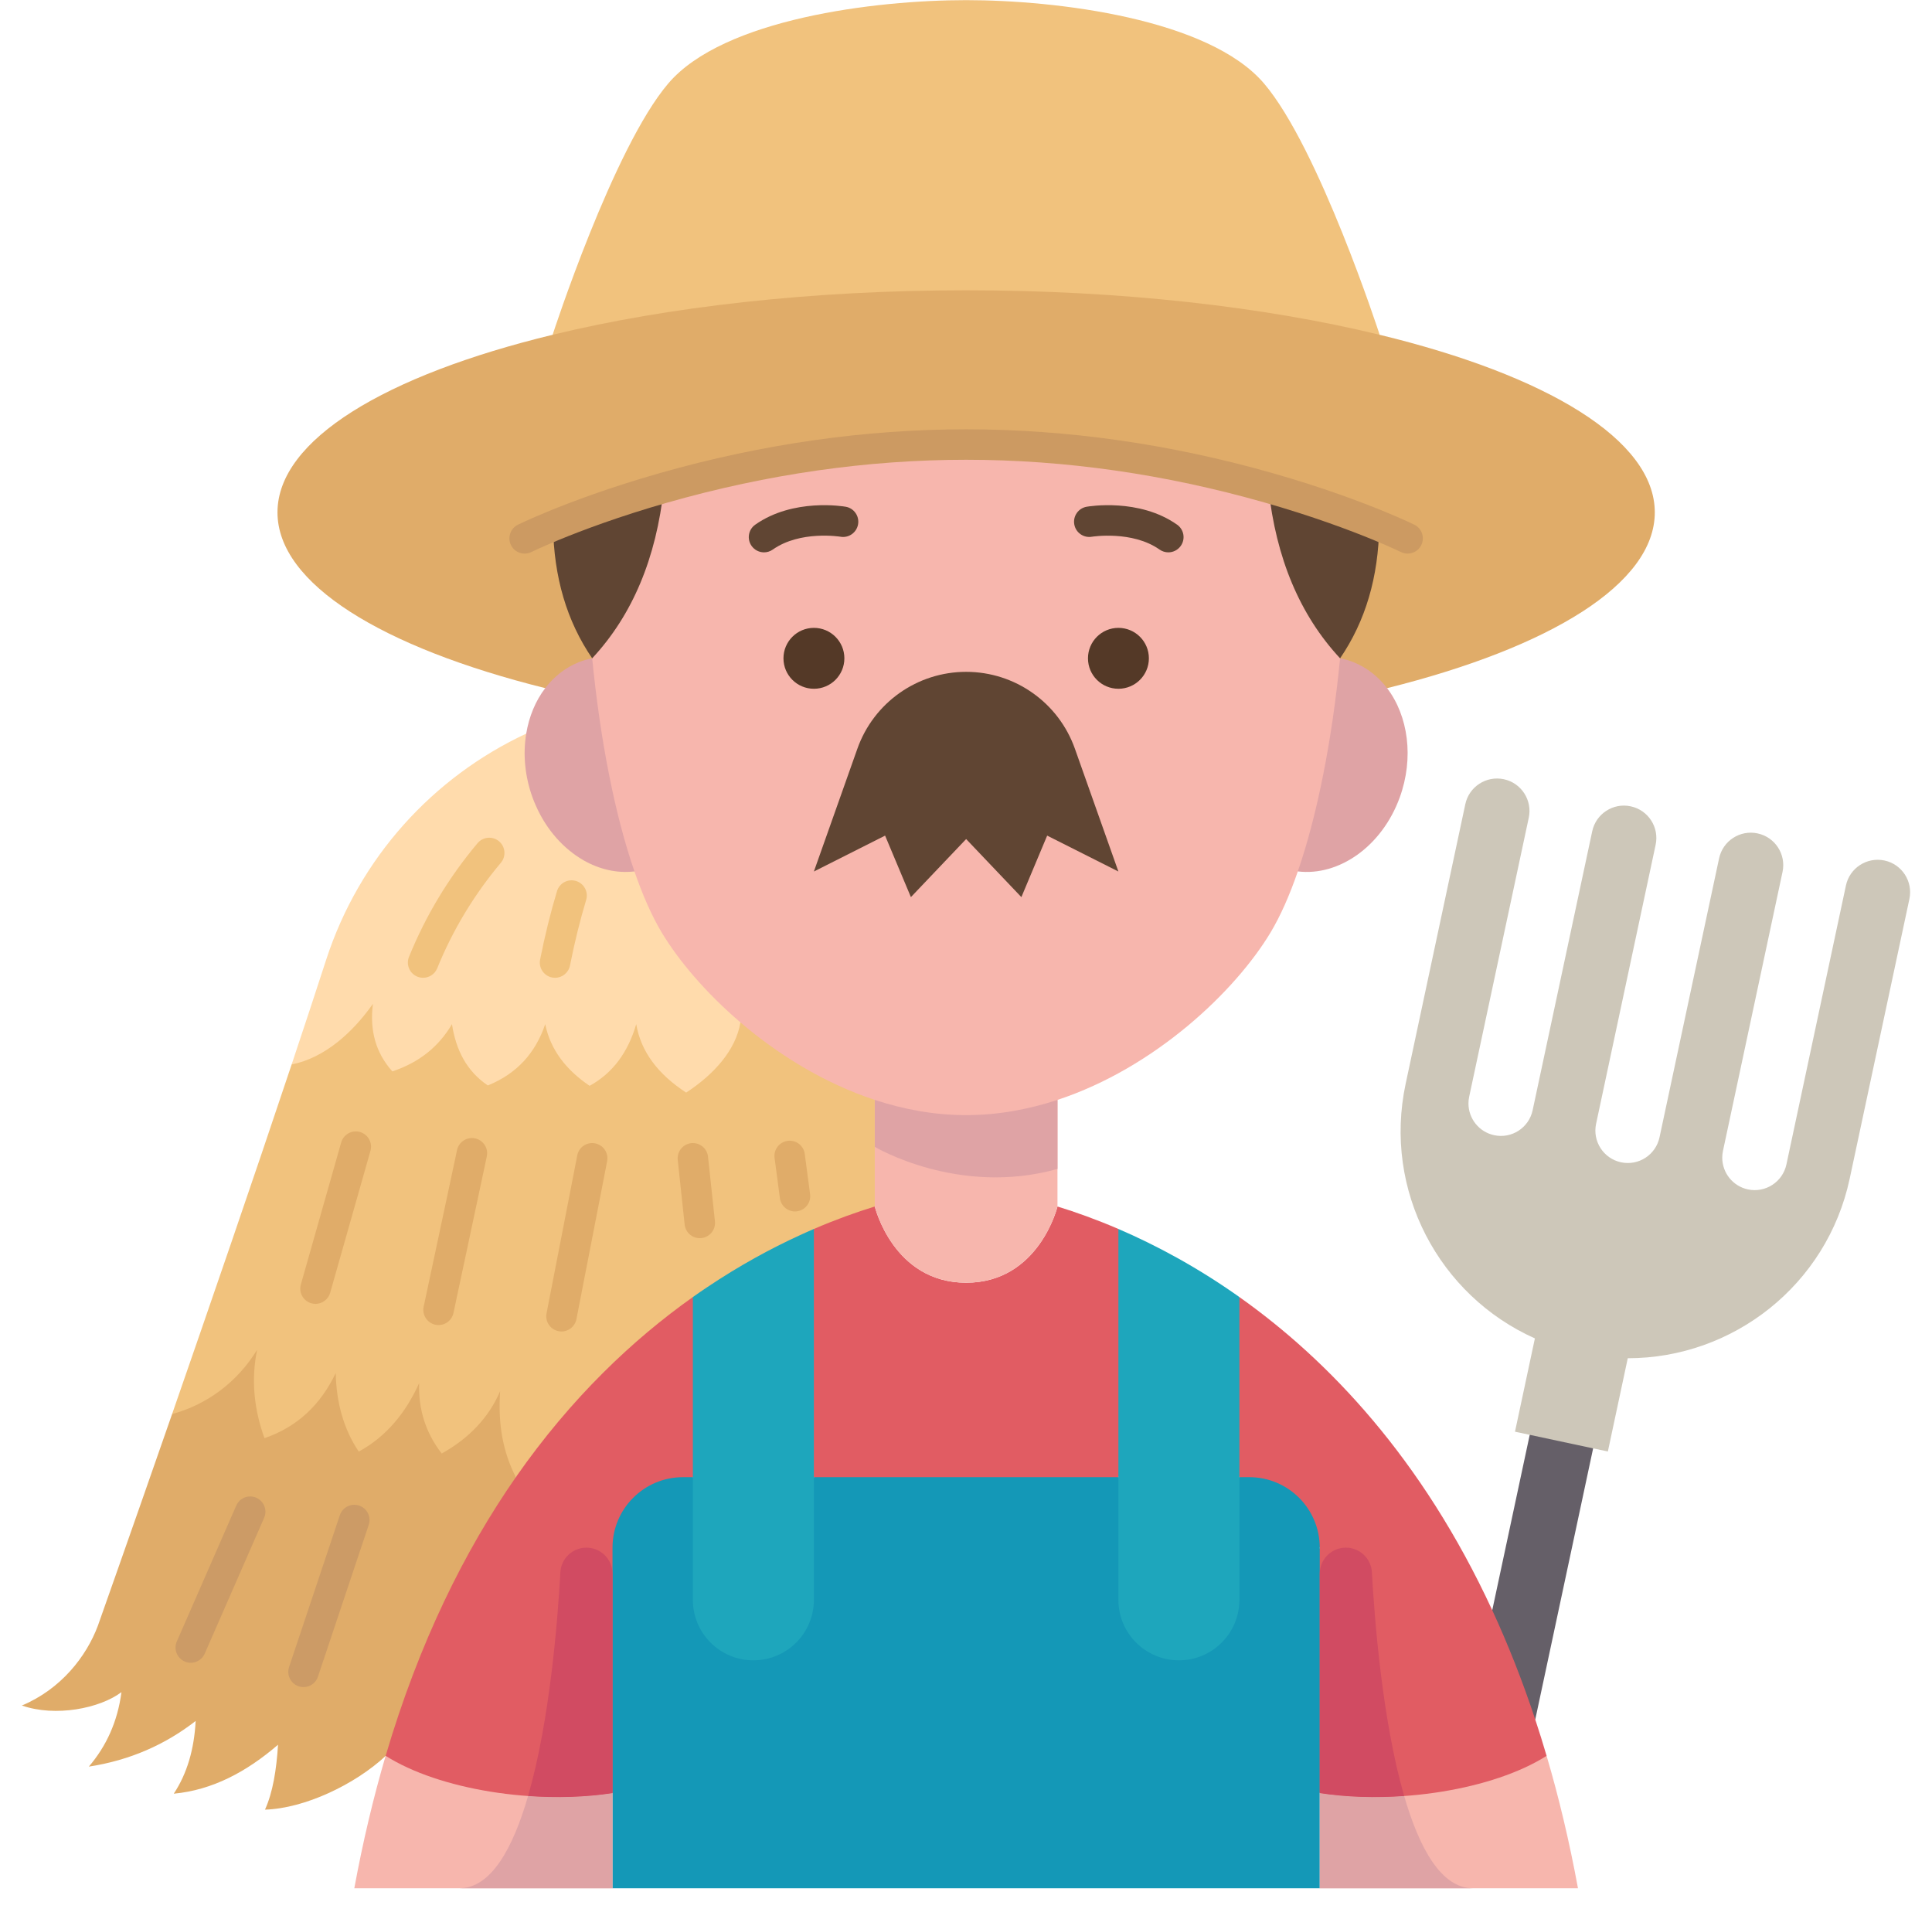 <svg width="83" height="82" viewBox="0 0 83 82" fill="none" xmlns="http://www.w3.org/2000/svg">
<g clip-path="url(#clip0_280_27582)">
<path d="M22.161 63.454C24.188 49.815 13.867 53.92 7.393 60.744C5.569 65.985 4.204 69.838 4.204 69.838C3.71 71.159 2.619 72.559 0.94 73.263C2.379 73.766 4.287 73.389 5.218 72.689C5.051 73.96 4.565 75.013 3.816 75.888C5.574 75.617 7.093 74.948 8.405 73.927C8.343 75.131 8.042 76.179 7.465 77.051C9.129 76.895 10.595 76.109 11.944 74.948C11.877 76.035 11.718 77.002 11.384 77.736C13.09 77.685 15.248 76.655 16.565 75.432C22.641 74.565 24.035 70.142 22.161 63.454Z" fill="#E0AC69"/>
<path d="M37.581 47.248C37.304 43.997 34.788 43.476 31.811 43.919C22.776 38.385 16.721 39.863 12.529 45.726C10.863 50.715 8.958 56.24 7.393 60.744C8.889 60.338 10.194 59.374 11.046 57.982C10.786 59.246 10.904 60.512 11.362 61.779C12.779 61.293 13.778 60.337 14.423 58.98C14.449 60.248 14.76 61.382 15.412 62.356C16.598 61.707 17.43 60.692 18.006 59.416C17.971 60.548 18.292 61.557 18.977 62.438C20.161 61.777 21 60.888 21.485 59.763C21.392 61.167 21.598 62.359 22.161 63.453L37.581 51.827C39.747 50.406 39.634 48.874 37.581 47.248Z" fill="#F1C27D"/>
<path d="M22.607 31.514C18.607 33.38 15.437 36.841 14.011 41.232C13.553 42.645 13.052 44.159 12.529 45.726C13.947 45.443 15.141 44.365 16.022 43.121C15.876 44.249 16.136 45.222 16.856 46.023C18.006 45.642 18.851 44.959 19.417 43.994C19.585 45.091 20.04 46.007 20.957 46.627C22.213 46.12 23.009 45.221 23.423 43.994C23.645 45.086 24.313 45.955 25.33 46.643C26.324 46.099 26.98 45.203 27.333 43.994C27.536 45.193 28.288 46.157 29.477 46.934C30.667 46.157 31.608 45.117 31.81 43.919C32.419 36.094 28.877 32.435 22.607 31.514Z" fill="#FFDBAC"/>
<path d="M65.718 61.635C66.981 60.463 67.868 60.736 68.442 62.217L65.956 73.864C63.542 73.404 62.747 71.956 64.108 69.169L65.718 61.635Z" fill="#655F68"/>
<path d="M67.791 81.114H56.697V77.025C59.489 74.388 63.72 74.255 66.44 75.427L66.443 75.425C66.965 77.193 67.418 79.087 67.791 81.114Z" fill="#F7B6AD"/>
<path d="M26.314 77.025V81.114H15.221C15.594 79.088 16.047 77.196 16.565 75.432C16.567 75.43 16.57 75.428 16.571 75.427C19.842 73.688 24.118 73.921 26.314 77.025Z" fill="#F7B6AD"/>
<path d="M65.956 73.864C65.398 72.179 64.777 70.616 64.108 69.169C61.09 62.642 57.067 58.423 53.245 55.717C51.498 58.441 51.398 61.028 53.245 63.454L56.697 66.482C55.023 70.216 54.782 73.761 56.697 77.025C59.999 77.535 64.146 76.881 66.44 75.427L66.443 75.425C66.286 74.892 66.125 74.372 65.956 73.864Z" fill="#E15C63"/>
<path d="M22.161 63.454C19.97 66.603 18.009 70.533 16.565 75.432C16.567 75.43 16.57 75.428 16.572 75.427C18.866 76.881 23.013 77.535 26.314 77.025L28.36 67.859L29.766 63.454C32.622 61.085 32.361 58.487 29.766 55.717C27.201 57.534 24.545 60.033 22.161 63.454Z" fill="#E15C63"/>
<path d="M48.047 52.792C49.812 56.665 50.21 60.291 48.047 63.454C44.279 67.052 39.864 66.725 34.965 63.454C32.429 60.291 32.895 56.665 34.965 52.792C35.908 52.386 36.788 52.071 37.581 51.827C37.581 51.827 38.374 55.101 41.506 55.101C44.637 55.101 45.431 51.827 45.431 51.827C46.224 52.071 47.103 52.386 48.047 52.792Z" fill="#E15C63"/>
<path d="M54.3 3.582C51.936 0.812 45.431 0.006 41.506 0.006C37.581 0.006 31.076 0.812 28.712 3.582C26.347 6.35 23.741 14.381 23.741 14.381H59.271C59.271 14.381 56.665 6.35 54.3 3.582Z" fill="#F1C27D"/>
<path d="M59.271 14.381C54.325 13.181 48.173 12.47 41.506 12.47C34.839 12.47 28.687 13.181 23.74 14.381C16.563 16.121 11.921 18.891 11.921 22.01C11.921 25.082 16.426 27.816 23.423 29.56L59.593 29.564L59.602 29.558C66.591 27.813 71.091 25.081 71.091 22.01C71.091 18.891 66.448 16.121 59.271 14.381Z" fill="#E0AC69"/>
<path d="M59.593 29.564C60.496 30.753 60.754 32.554 60.131 34.263C59.366 36.357 57.522 37.646 55.757 37.433H55.755C53.26 34.54 53.285 31.232 57.571 28.279C57.768 28.317 57.955 28.367 58.148 28.446C58.73 28.68 59.217 29.069 59.593 29.564Z" fill="#DFA3A5"/>
<path d="M27.256 37.433H27.255C26.509 37.523 25.75 37.345 25.063 36.953V36.951C24.22 36.468 23.485 35.659 23.026 34.621C22.974 34.505 22.924 34.385 22.88 34.263C22.542 33.335 22.463 32.382 22.607 31.514C22.728 30.778 23.008 30.104 23.423 29.56C23.798 29.066 24.285 28.678 24.864 28.446C25.057 28.367 25.243 28.317 25.441 28.279C28.519 31.768 28.74 34.993 27.256 37.433Z" fill="#DFA3A5"/>
<path d="M54.491 20.953C51.144 20 46.618 19.096 41.506 19.096C36.394 19.096 31.867 20 28.52 20.953C26.664 23.095 25.381 25.39 25.441 28.279C25.783 31.782 26.417 35.005 27.256 37.433C27.611 38.462 28.003 39.348 28.425 40.053C29.151 41.261 30.324 42.65 31.81 43.919C33.421 45.294 35.4 46.529 37.581 47.248V51.827C37.581 51.827 38.374 55.101 41.506 55.101C44.637 55.101 45.43 51.827 45.43 51.827V47.248C49.625 45.866 53.075 42.571 54.586 40.053C55.008 39.348 55.401 38.462 55.755 37.433C56.594 35.005 57.229 31.782 57.571 28.279C57.451 26.423 56.854 23.98 54.491 20.953Z" fill="#F7B6AD"/>
<path d="M80.958 36.964C81.71 37.124 82.189 37.865 82.029 38.617L79.465 50.627C78.487 55.21 74.435 58.348 69.93 58.345L69.075 62.351L68.442 62.217L65.718 61.635L65.085 61.501L65.94 57.493C61.825 55.657 59.409 51.139 60.388 46.555L62.951 34.544C63.112 33.792 63.852 33.312 64.606 33.473C65.358 33.633 65.837 34.374 65.677 35.126L63.117 47.111C63.096 47.209 63.086 47.305 63.086 47.402C63.086 48.046 63.536 48.625 64.19 48.764C64.942 48.926 65.683 48.445 65.843 47.693L68.403 35.708C68.563 34.956 69.304 34.475 70.056 34.637C70.808 34.797 71.289 35.538 71.127 36.29L68.569 48.275C68.409 49.027 68.888 49.768 69.64 49.928C70.393 50.089 71.133 49.609 71.294 48.856L73.853 36.873C74.013 36.119 74.754 35.639 75.506 35.8C76.26 35.96 76.739 36.701 76.579 37.453L74.02 49.438C73.998 49.536 73.989 49.634 73.989 49.73C73.989 50.375 74.437 50.952 75.092 51.093C75.845 51.253 76.585 50.772 76.746 50.02L79.303 38.035C79.465 37.283 80.204 36.804 80.958 36.964Z" fill="#CDC7B9"/>
<path d="M53.669 63.454H53.245H48.047H34.965H29.766H29.343C27.67 63.454 26.314 64.809 26.314 66.482V77.025V81.114H56.697V77.025V66.482C56.697 64.809 55.342 63.454 53.669 63.454Z" fill="#1498B7"/>
<path d="M48.047 63.454V52.792C49.646 53.48 51.422 54.425 53.245 55.717V63.454V68.724C53.245 70.16 52.081 71.322 50.647 71.322C49.929 71.322 49.28 71.031 48.809 70.562C48.338 70.091 48.047 69.442 48.047 68.724V63.454Z" fill="#1EA6BC"/>
<path d="M29.766 63.454V55.717C29.964 55.577 30.162 55.439 30.36 55.308C31.753 54.371 33.112 53.632 34.374 53.055C34.574 52.963 34.77 52.875 34.965 52.792V63.454V68.724C34.965 69.442 34.674 70.091 34.203 70.562C33.732 71.031 33.083 71.322 32.365 71.322C30.931 71.322 29.766 70.16 29.766 68.724V63.454Z" fill="#1EA6BC"/>
<path d="M48.048 29.587C48.771 29.587 49.357 29.002 49.357 28.279C49.357 27.557 48.771 26.971 48.048 26.971C47.326 26.971 46.74 27.557 46.74 28.279C46.74 29.002 47.326 29.587 48.048 29.587Z" fill="#543927"/>
<path d="M46.178 32.161L48.047 37.437L44.987 35.895L43.879 38.537L41.506 36.043L39.133 38.537L38.024 35.895L34.965 37.437L36.834 32.161C37.535 30.183 39.406 28.86 41.506 28.86C42.556 28.86 43.548 29.19 44.366 29.769C45.184 30.346 45.826 31.172 46.178 32.161Z" fill="#604533"/>
<path d="M34.966 29.587C35.689 29.587 36.275 29.002 36.275 28.279C36.275 27.557 35.689 26.971 34.966 26.971C34.244 26.971 33.658 27.557 33.658 28.279C33.658 29.002 34.244 29.587 34.966 29.587Z" fill="#543927"/>
<path d="M59.252 22.588C59.221 24.788 58.661 26.685 57.571 28.279C55.844 26.423 54.817 23.98 54.492 20.953C56.59 21.55 58.225 22.165 59.252 22.588Z" fill="#604533"/>
<path d="M23.76 22.588C24.787 22.165 26.422 21.55 28.52 20.953C28.195 23.98 27.168 26.423 25.441 28.279C24.35 26.685 23.791 24.788 23.76 22.588Z" fill="#604533"/>
<path d="M26.314 77.025V81.114H19.732C21.091 81.114 22.035 79.402 22.687 77.15C23.924 77.239 25.17 77.201 26.314 77.025Z" fill="#DFA3A5"/>
<path d="M26.314 67.603V77.025C25.17 77.201 23.924 77.239 22.687 77.15C23.628 73.901 23.964 69.525 24.074 67.54C24.106 66.946 24.598 66.482 25.193 66.482C25.812 66.482 26.314 66.984 26.314 67.603Z" fill="#D14B62"/>
<path d="M56.697 77.025V81.114H63.279C61.92 81.114 60.977 79.402 60.324 77.15C59.088 77.239 57.842 77.201 56.697 77.025Z" fill="#DFA3A5"/>
<path d="M56.697 67.603V77.025C57.842 77.201 59.088 77.239 60.324 77.15C59.384 73.901 59.047 69.525 58.938 67.54C58.905 66.946 58.413 66.482 57.819 66.482C57.199 66.482 56.697 66.984 56.697 67.603Z" fill="#D14B62"/>
<path d="M45.431 47.248V50.213C41.171 51.41 37.581 49.264 37.581 49.264V47.248C38.834 47.66 40.152 47.902 41.506 47.902C42.86 47.902 44.178 47.66 45.431 47.248Z" fill="#DFA3A5"/>
<path d="M50.569 22.538C48.936 21.387 46.773 21.752 46.682 21.768C46.326 21.831 46.089 22.17 46.152 22.526C46.214 22.881 46.553 23.118 46.909 23.056C46.926 23.053 48.642 22.78 49.815 23.607C49.93 23.688 50.062 23.727 50.192 23.727C50.397 23.727 50.599 23.63 50.727 23.449C50.935 23.154 50.865 22.746 50.569 22.538Z" fill="#604533"/>
<path d="M36.333 21.768C36.241 21.752 34.079 21.387 32.446 22.538C32.15 22.746 32.08 23.154 32.288 23.449C32.415 23.63 32.618 23.727 32.823 23.727C32.953 23.727 33.085 23.688 33.199 23.607C34.377 22.777 36.078 23.052 36.107 23.056C36.461 23.119 36.8 22.881 36.863 22.525C36.926 22.17 36.688 21.83 36.333 21.768Z" fill="#604533"/>
<path d="M60.761 22.539C60.743 22.53 60.303 22.315 59.501 21.984C58.484 21.564 56.82 20.936 54.671 20.324C50.285 19.075 45.855 18.442 41.506 18.442C37.156 18.442 32.727 19.075 28.341 20.324C26.192 20.936 24.528 21.564 23.51 21.984C22.709 22.315 22.269 22.53 22.25 22.539C21.926 22.699 21.792 23.09 21.951 23.415C22.11 23.739 22.502 23.873 22.826 23.714C22.831 23.712 23.252 23.506 24.01 23.193C24.995 22.787 26.609 22.177 28.7 21.582C32.969 20.366 37.278 19.75 41.506 19.75C45.734 19.75 50.043 20.366 54.312 21.582C56.402 22.177 58.016 22.787 59.002 23.193C59.76 23.506 60.181 23.712 60.185 23.714C60.278 23.759 60.376 23.781 60.472 23.781C60.714 23.781 60.947 23.646 61.06 23.415C61.219 23.09 61.085 22.698 60.761 22.539Z" fill="#CC9A62"/>
<path d="M30.417 49.687C30.379 49.328 30.056 49.069 29.697 49.106C29.338 49.145 29.078 49.467 29.116 49.826L29.413 52.602C29.449 52.938 29.732 53.187 30.062 53.187C30.086 53.187 30.109 53.185 30.133 53.183C30.492 53.145 30.752 52.822 30.714 52.463L30.417 49.687Z" fill="#E0AC69"/>
<path d="M20.517 36.219C19.28 37.69 18.289 39.333 17.571 41.102C17.435 41.437 17.596 41.819 17.931 41.954C18.012 41.987 18.095 42.002 18.177 42.002C18.435 42.002 18.68 41.848 18.783 41.594C19.449 39.952 20.37 38.427 21.518 37.061C21.751 36.785 21.715 36.372 21.439 36.139C21.162 35.907 20.749 35.943 20.517 36.219Z" fill="#F1C27D"/>
<path d="M23.846 42.002C24.152 42.002 24.425 41.787 24.487 41.475C24.682 40.489 24.916 39.541 25.182 38.658C25.286 38.312 25.09 37.947 24.744 37.843C24.398 37.739 24.033 37.935 23.929 38.281C23.651 39.204 23.407 40.194 23.203 41.221C23.133 41.575 23.364 41.919 23.718 41.99C23.761 41.998 23.804 42.002 23.846 42.002Z" fill="#F1C27D"/>
<path d="M25.566 49.115C25.211 49.046 24.868 49.277 24.799 49.632L23.48 56.416C23.41 56.771 23.642 57.115 23.997 57.183C24.039 57.192 24.081 57.196 24.122 57.196C24.429 57.196 24.703 56.979 24.764 56.666L26.083 49.882C26.152 49.527 25.92 49.183 25.566 49.115Z" fill="#E0AC69"/>
<path d="M20.41 48.901C20.058 48.826 19.709 49.051 19.634 49.405L18.201 56.13C18.126 56.484 18.352 56.831 18.705 56.906C18.751 56.916 18.797 56.921 18.842 56.921C19.144 56.921 19.416 56.71 19.481 56.403L20.913 49.677C20.989 49.324 20.763 48.976 20.41 48.901Z" fill="#E0AC69"/>
<path d="M15.465 48.627C15.117 48.528 14.755 48.73 14.657 49.078L12.925 55.177C12.826 55.525 13.028 55.886 13.376 55.985C13.435 56.002 13.496 56.01 13.555 56.01C13.84 56.01 14.102 55.822 14.184 55.534L15.915 49.435C16.014 49.087 15.812 48.726 15.465 48.627Z" fill="#E0AC69"/>
<path d="M34.573 49.569C34.526 49.211 34.197 48.959 33.839 49.007C33.481 49.054 33.229 49.383 33.276 49.741L33.505 51.47C33.549 51.799 33.83 52.039 34.153 52.039C34.182 52.039 34.211 52.037 34.239 52.033C34.598 51.986 34.849 51.657 34.802 51.299L34.573 49.569Z" fill="#E0AC69"/>
<path d="M11.01 64.337C10.68 64.192 10.294 64.344 10.149 64.675L7.596 70.511C7.452 70.842 7.602 71.227 7.934 71.372C8.019 71.41 8.108 71.427 8.195 71.427C8.447 71.427 8.688 71.281 8.795 71.035L11.348 65.199C11.492 64.868 11.341 64.482 11.01 64.337Z" fill="#CC9B66"/>
<path d="M15.428 64.674C15.086 64.56 14.715 64.745 14.6 65.087L12.419 71.61C12.304 71.953 12.489 72.323 12.832 72.438C12.9 72.461 12.97 72.472 13.039 72.472C13.313 72.472 13.568 72.299 13.659 72.025L15.841 65.502C15.956 65.16 15.771 64.789 15.428 64.674Z" fill="#CC9B66"/>
</g>
<defs>
<clipPath id="clip0_280_27582">
<rect width="81.12" height="81.12" fill="white" transform="translate(0.94)"/>
</clipPath>
</defs>
</svg>
